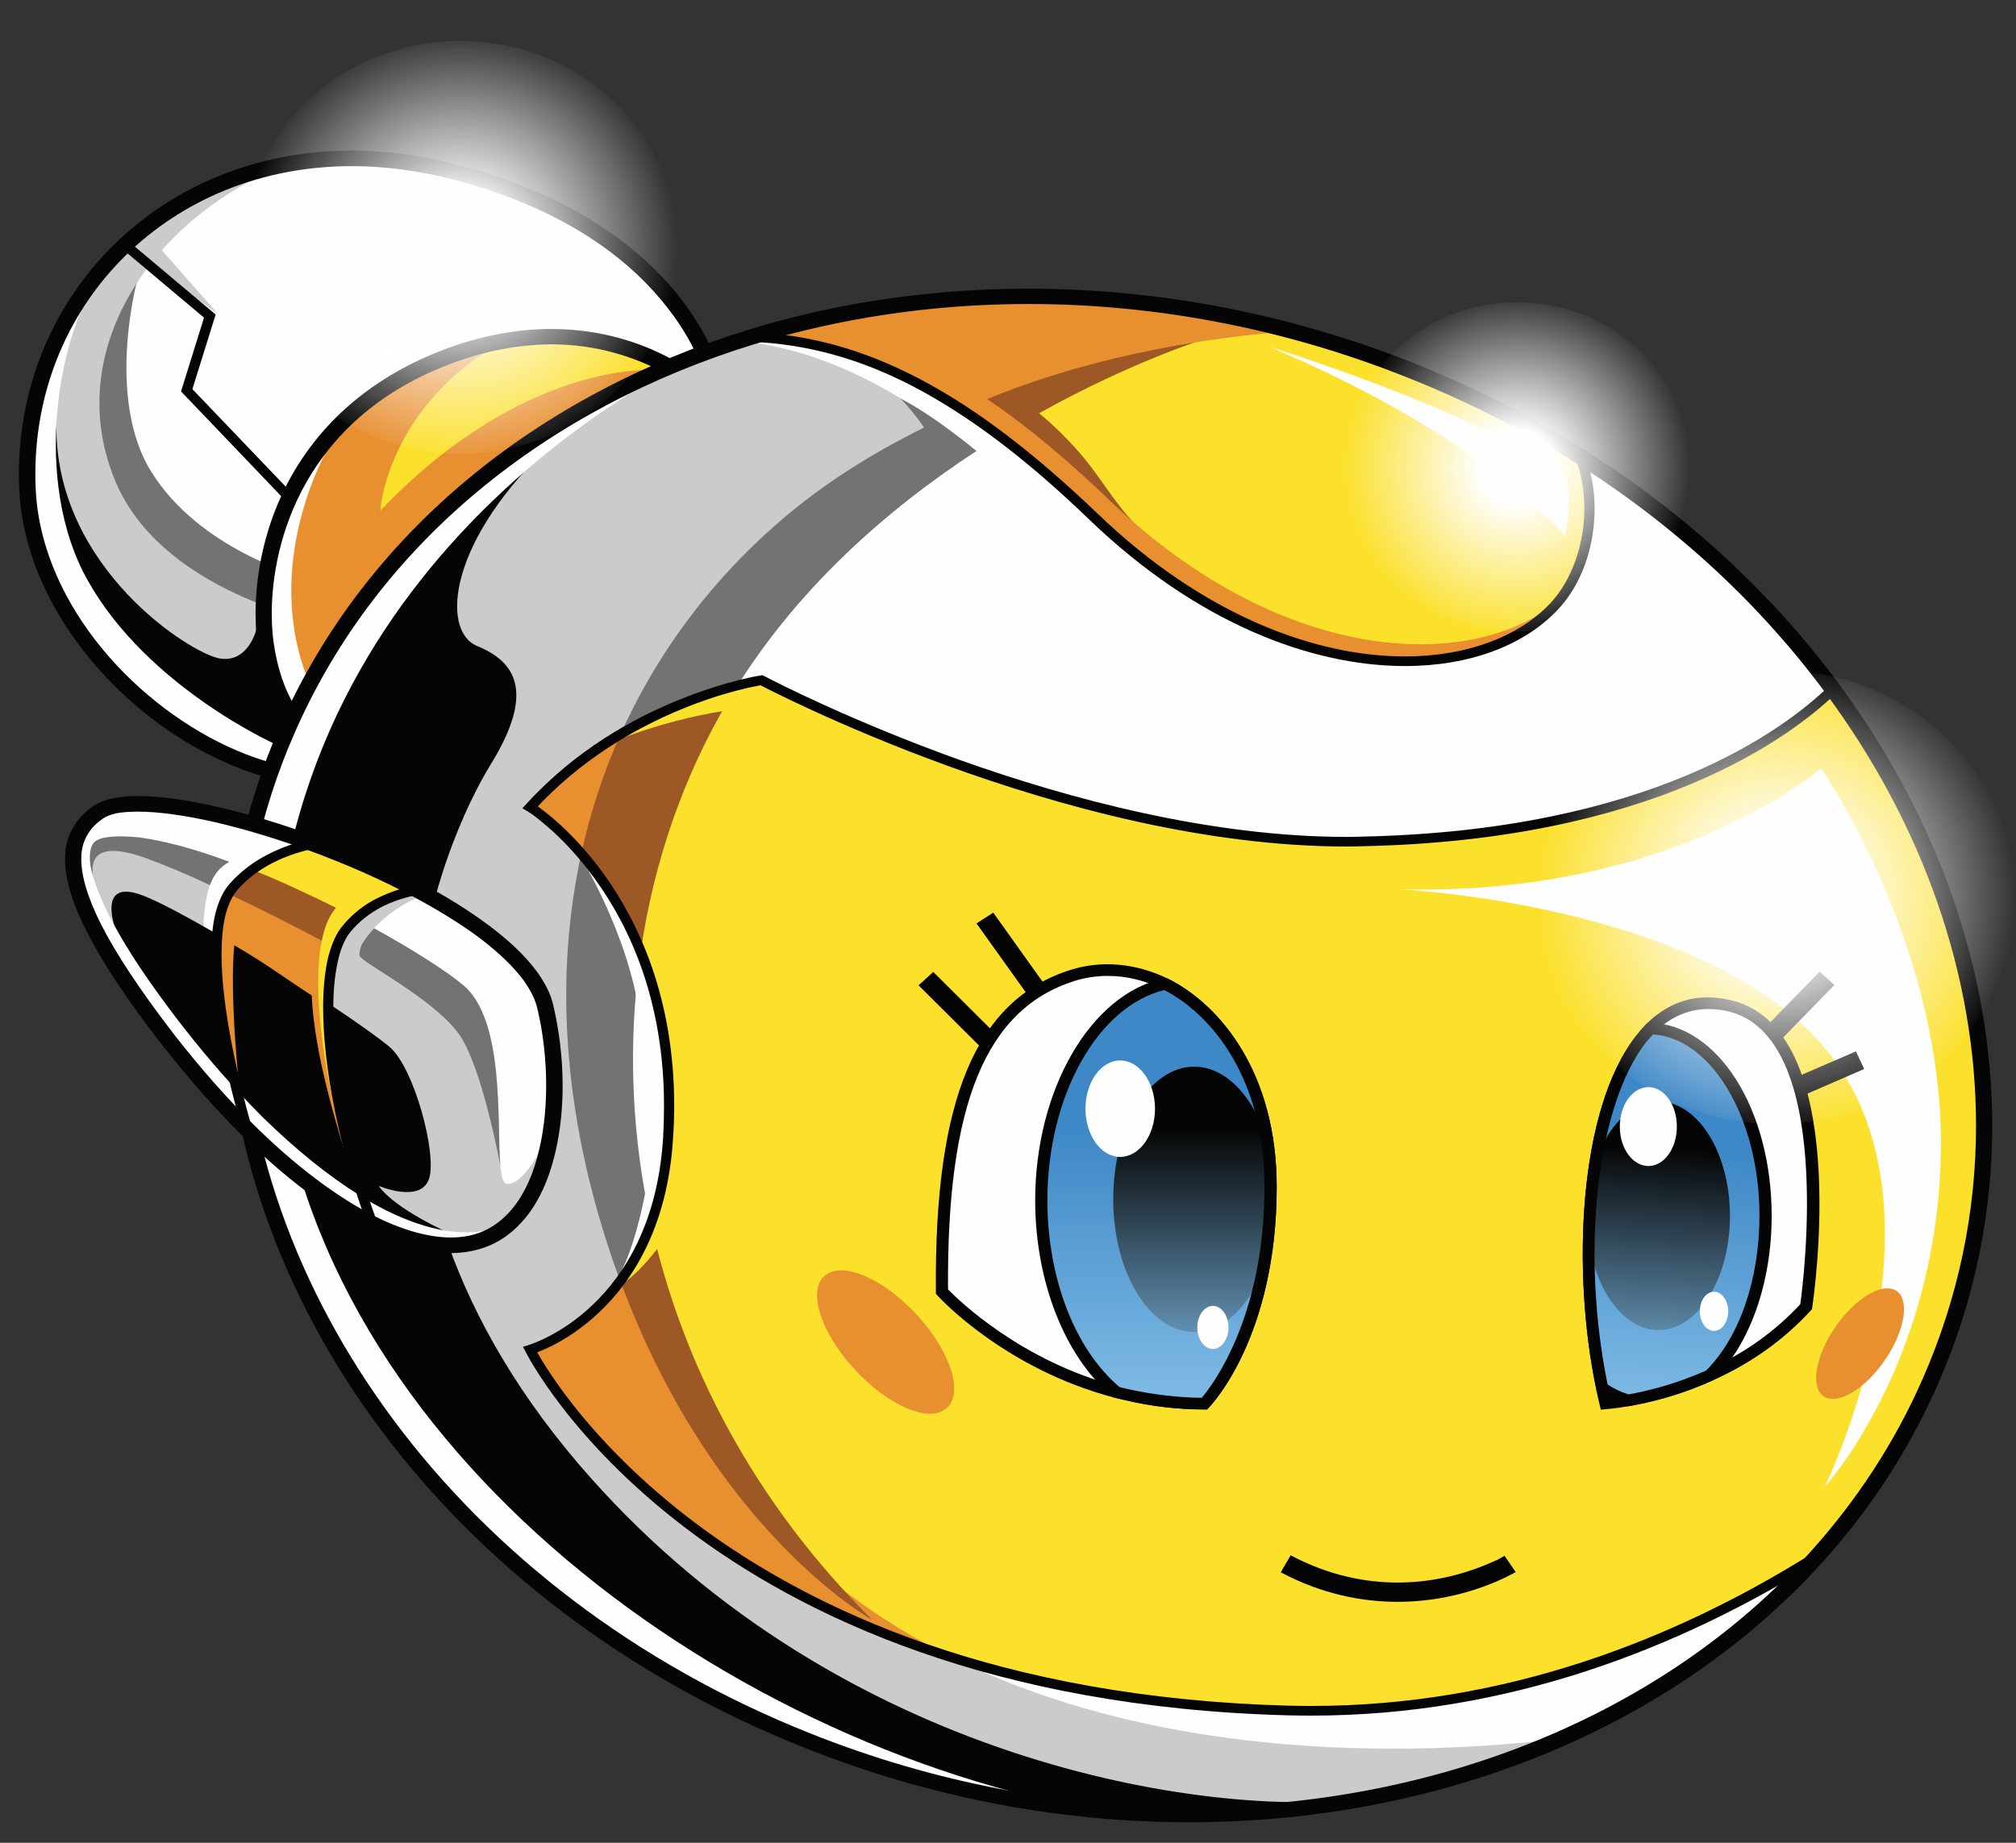 <svg width="35" height="32" viewBox="0 0 35 32" fill="none" xmlns="http://www.w3.org/2000/svg">
<rect x="0" y="0" width="35" height="32" fill="#333333" stroke="none"/>
<path d="M0.476 8.472C0.619 11.911 5.255 14.774 7.246 12.951C7.492 12.719 7.763 12.448 8.039 12.148C9.975 10.049 12.385 6.556 12.385 6.556C12.385 6.556 11.828 4.008 7.881 2.984C6.847 2.713 5.866 2.688 4.974 2.855C2.245 3.363 0.363 5.688 0.476 8.472Z" fill="#FEFEFE"/>
<path d="M2.383 4.865C2.383 4.865 1.826 6.915 2.629 8.196C3.471 9.551 5.235 10.014 5.235 10.014L5.216 11.335L2.757 10.871L1.653 8.999L1.146 6.915L1.2 6.432" fill="#737374"/>
<path d="M0.476 8.472C0.579 10.945 3.009 13.123 5.107 13.468C5.137 13.474 5.168 13.479 5.201 13.483C5.98 13.591 6.709 13.438 7.246 12.946C7.492 12.719 7.763 12.448 8.039 12.147L5.354 10.748C5.354 10.748 2.787 10.216 2.008 8.368C1.052 6.097 2.659 3.801 4.861 2.904C4.901 2.888 4.938 2.871 4.974 2.855C3.718 3.087 2.639 3.707 1.856 4.579C1.21 5.294 0.762 6.181 0.575 7.161C0.491 7.585 0.456 8.019 0.476 8.472Z" fill="#CBCBCB"/>
<path d="M0.476 8.472C0.58 10.946 3.009 13.123 5.108 13.468C5.137 13.475 5.168 13.48 5.201 13.483L6.152 13.118L6.502 11.512L4.462 10.892C4.462 10.892 4.329 11.522 3.812 11.434C3.294 11.34 0.998 9.872 0.979 7.452C0.969 6.59 0.791 6.684 0.575 7.162C0.491 7.585 0.456 8.019 0.476 8.472Z" fill="#050505"/>
<path d="M0.476 8.472C0.579 10.945 3.008 13.123 5.107 13.468L4.787 12.926C4.787 12.926 2.565 11.936 1.525 10.083C0.55 8.359 1.003 5.757 1.772 4.742C1.828 4.667 1.856 4.612 1.856 4.58C0.934 5.599 0.417 6.969 0.476 8.472Z" fill="#FEFEFE"/>
<path d="M3.781 5.447L2.717 4.24L2.51 4.56" fill="#CBCBCB"/>
<path d="M12.384 6.555L12.246 6.58C12.246 6.575 12.108 5.959 11.488 5.22C10.872 4.476 9.778 3.614 7.847 3.111C7.245 2.959 6.664 2.885 6.112 2.885C4.526 2.885 3.156 3.476 2.175 4.442C1.195 5.407 0.614 6.743 0.614 8.231C0.614 8.309 0.615 8.388 0.619 8.467C0.643 9.117 0.84 9.753 1.151 10.339C1.619 11.216 2.353 11.98 3.171 12.522C3.984 13.064 4.88 13.384 5.664 13.384C5.95 13.384 6.221 13.34 6.472 13.251C6.718 13.168 6.945 13.034 7.147 12.852C7.635 12.404 8.201 11.778 8.778 11.098C9.635 10.073 10.512 8.915 11.167 8.019C11.498 7.57 11.773 7.186 11.966 6.915C12.059 6.777 12.138 6.669 12.187 6.595C12.214 6.559 12.233 6.531 12.246 6.511C12.26 6.491 12.266 6.482 12.266 6.482L12.384 6.555L12.503 6.629C12.503 6.629 11.714 7.772 10.675 9.147C10.157 9.832 9.576 10.576 8.999 11.266C8.418 11.951 7.847 12.581 7.344 13.044C7.112 13.256 6.851 13.409 6.57 13.508C6.285 13.606 5.979 13.65 5.664 13.65C5.092 13.65 4.481 13.498 3.885 13.227C2.988 12.828 2.126 12.158 1.476 11.335C0.821 10.507 0.377 9.522 0.333 8.477C0.329 8.395 0.328 8.313 0.328 8.231C0.328 6.674 0.944 5.269 1.973 4.254C3.003 3.24 4.452 2.614 6.112 2.614C6.694 2.614 7.295 2.693 7.92 2.855C9.921 3.373 11.074 4.284 11.724 5.067C12.374 5.856 12.522 6.511 12.522 6.526L12.537 6.58L12.503 6.629L12.384 6.555Z" fill="#050505"/>
<path d="M4.595 11.019C4.758 12.66 5.714 13.015 5.714 13.015L11.01 7.999L12.262 6.816C12.262 6.816 10.936 5.516 8.714 5.929C8.399 5.984 8.069 6.077 7.714 6.21C4.896 7.304 4.477 9.837 4.595 11.019Z" fill="#FBE02C"/>
<path d="M4.596 11.019C4.709 12.153 5.197 12.67 5.493 12.887C5.621 12.98 5.714 13.015 5.714 13.015L11.011 7.999L11.312 6.427C11.312 6.427 9.075 6.275 6.601 8.871C6.601 8.871 6.7 7.157 8.597 6.004C8.639 5.977 8.679 5.951 8.715 5.925C8.4 5.984 8.065 6.078 7.715 6.211C6.7 6.605 5.995 7.186 5.517 7.827C4.665 8.955 4.517 10.266 4.596 11.019Z" fill="#E88F30"/>
<path d="M4.595 11.02C4.708 12.153 5.196 12.67 5.491 12.887C5.531 12.68 5.56 12.33 5.358 11.832C4.526 9.783 5.684 7.807 5.684 7.807L5.516 7.827C4.664 8.955 4.516 10.266 4.595 11.02Z" fill="#FEFEFE"/>
<path d="M12.261 6.817L12.162 6.91C12.152 6.9 11.906 6.669 11.463 6.437C11.019 6.211 10.379 5.979 9.571 5.979C9.044 5.984 8.438 6.077 7.767 6.339C6.526 6.821 5.767 7.585 5.314 8.383C4.86 9.186 4.718 10.029 4.718 10.65C4.718 10.778 4.723 10.896 4.732 11.005C4.816 11.803 5.082 12.271 5.324 12.547C5.442 12.68 5.555 12.768 5.639 12.823C5.683 12.847 5.713 12.867 5.737 12.877C5.747 12.883 5.754 12.887 5.757 12.887L5.762 12.892H5.767L5.737 12.961L5.762 12.892H5.767L5.737 12.961L5.762 12.892L5.713 13.015L5.614 12.921L12.162 6.723L12.261 6.817L12.36 6.91L5.747 13.172L5.659 13.138C5.644 13.133 5.383 13.034 5.107 12.719C4.831 12.404 4.535 11.877 4.452 11.029C4.442 10.914 4.437 10.788 4.437 10.65C4.437 9.99 4.585 9.108 5.062 8.26C5.545 7.408 6.358 6.595 7.664 6.087C8.364 5.816 9.004 5.713 9.571 5.713C10.453 5.713 11.147 5.964 11.62 6.215C12.098 6.467 12.354 6.718 12.364 6.723L12.458 6.817L12.36 6.91L12.261 6.817Z" fill="#050505"/>
<path d="M14.016 30.225C18.515 32.014 23.294 31.871 27.103 30.191C28.822 29.437 30.34 28.368 31.547 27.027C32.35 26.136 33.015 25.121 33.508 23.997C35.262 20.016 34.469 15.562 31.823 11.97C30.685 10.423 29.197 9.039 27.428 7.92C26.521 7.349 25.536 6.846 24.486 6.432C23.806 6.156 23.117 5.93 22.422 5.747C19.195 4.89 15.918 4.974 13.046 5.851C9.439 6.96 6.458 9.32 4.99 12.66C2.098 19.233 6.138 27.096 14.016 30.225Z" fill="#FEFEFE"/>
<path d="M14.015 30.225C15.523 30.826 17.065 31.21 18.593 31.388C19.013 31.437 19.43 31.472 19.844 31.491C21.145 31.55 22.421 31.467 23.643 31.245C24.855 31.023 26.018 30.669 27.102 30.191C24.076 30.56 15.385 30.979 11.793 24.234C8.423 17.902 9.546 10.517 16.252 7.319C15.149 6.546 13.996 6.018 12.813 5.925C12.586 6 12.361 6.079 12.138 6.161C11.783 6.296 11.437 6.442 11.098 6.6C10.675 6.802 10.266 7.019 9.867 7.25C7.718 8.536 5.999 10.364 4.989 12.66C2.097 19.233 6.137 27.096 14.015 30.225Z" fill="#CBCBCB"/>
<path d="M14.015 30.225C15.523 30.826 17.065 31.21 18.592 31.388C19.013 31.437 19.43 31.471 19.844 31.491C21.145 31.55 22.421 31.466 23.643 31.245C20.632 31.57 14.335 30.447 10.044 25.421C5.294 19.849 7.738 14.542 8.521 13.271C9.305 12 8.935 11.487 8.29 11.221C7.639 10.96 7.777 9.359 9.63 7.659C9.812 7.491 9.876 7.353 9.867 7.25C7.718 8.536 5.999 10.364 4.989 12.66C2.097 19.233 6.137 27.096 14.015 30.225Z" fill="#050505"/>
<path d="M14.015 30.225C15.523 30.826 17.065 31.21 18.593 31.388C18.392 31.325 18.166 31.263 17.913 31.201C11.054 29.501 4.354 23.726 4.763 16.71C5.201 9.236 12.148 6.161 12.148 6.161H12.138C8.941 7.368 6.334 9.605 4.989 12.66C2.097 19.233 6.137 27.096 14.015 30.225Z" fill="#FEFEFE"/>
<path d="M13.543 9.049C14.311 8.384 15.178 7.852 16.041 7.423C15.834 7.117 15.632 6.92 15.632 6.92C16.218 7.216 16.952 7.832 16.952 7.832C15.42 8.832 13.774 10.251 12.641 12.173C9.926 16.779 10.424 23.446 15.144 28.131C15.144 28.131 11.941 26.363 10.419 21.194C8.901 16.031 10.453 11.714 13.543 9.049Z" fill="#737374"/>
<path d="M11.231 20.553C11.231 20.553 11.059 21.632 10.719 22.204L11.118 21.662L11.305 21.179L11.374 20.982" fill="#FEFEFE"/>
<path d="M10.099 14.912C10.099 14.912 10.912 16.237 11.104 17.636L11.404 17.405C11.404 17.405 11.237 16.661 11.035 16.237C10.838 15.813 10.611 15.498 10.611 15.498" fill="#FEFEFE"/>
<path d="M9.203 23.435C9.203 23.435 12.154 29.422 22.358 29.703C25.915 29.801 29.014 28.614 31.547 27.027C32.35 26.136 33.015 25.12 33.508 23.997C35.262 20.016 34.469 15.562 31.823 11.97C31.015 12.749 28.65 14.508 23.649 14.611C18.672 14.714 13.223 11.812 13.223 11.812C13.223 11.812 10.898 12.162 9.203 14.015C9.203 14.015 11.858 15.661 11.597 19.76C11.41 22.8 9.203 23.435 9.203 23.435Z" fill="#FBE02C"/>
<path fill-rule="evenodd" clip-rule="evenodd" d="M10.877 12.69C10.562 13.404 10.33 14.153 10.177 14.927C9.66 14.301 9.202 14.015 9.202 14.015C9.729 13.439 10.32 13.01 10.877 12.69ZM9.202 23.436C9.202 23.436 10.148 23.165 10.852 22.125C11.113 22.835 11.424 23.539 11.793 24.234C12.961 26.427 14.666 27.86 16.538 28.787C10.98 27.038 9.202 23.436 9.202 23.436Z" fill="#E88F30"/>
<path d="M11.301 21.238C11.843 23.692 13.095 26.096 15.145 28.131C15.145 28.131 12.38 26.603 10.769 22.243C10.971 21.967 11.159 21.637 11.301 21.238Z" fill="#9E5825"/>
<path d="M11.572 21.46C11.572 21.46 11.217 22.017 10.789 22.307L11.089 21.672L11.331 21.14" fill="#FBE02C"/>
<path d="M12.808 11.901C12.748 11.99 12.693 12.08 12.64 12.172C11.862 13.488 11.349 14.971 11.123 16.528C10.827 15.789 10.438 15.227 10.093 14.823C10.251 14.094 10.482 13.404 10.773 12.749C11.586 12.266 12.354 12.02 12.808 11.901Z" fill="#9E5825"/>
<path d="M10.724 12.847C10.724 12.847 11.803 12.404 12.971 12.295L12.956 11.867C12.956 11.867 12.172 12.113 11.813 12.251C11.458 12.389 11.069 12.547 11.069 12.547" fill="#FBE02C"/>
<path d="M9.202 23.436L9.286 23.401V23.406C9.325 23.485 10.099 24.973 12.104 26.471C14.11 27.969 17.357 29.481 22.362 29.619C22.497 29.622 22.632 29.624 22.766 29.624C26.132 29.624 29.073 28.476 31.497 26.954L31.546 27.028L31.477 26.973C32.276 26.087 32.936 25.081 33.429 23.963C34.059 22.534 34.355 21.041 34.355 19.548C34.355 16.922 33.429 14.296 31.748 12.02L31.822 11.97L31.886 12.03C31.064 12.823 28.674 14.592 23.648 14.695C23.56 14.698 23.471 14.7 23.382 14.7C20.914 14.7 18.366 13.995 16.43 13.291C14.499 12.586 13.178 11.887 13.178 11.887L13.223 11.813L13.232 11.892L13.228 11.897C13.164 11.906 12.577 12.005 11.809 12.325C11.035 12.646 10.079 13.188 9.271 14.074L9.202 14.015L9.251 13.946C9.261 13.951 9.872 14.331 10.483 15.178C11.094 16.026 11.705 17.341 11.705 19.203C11.705 19.384 11.699 19.571 11.685 19.765C11.592 21.302 10.981 22.248 10.39 22.8C9.803 23.352 9.237 23.515 9.232 23.515L9.202 23.436L9.178 23.357C9.202 23.347 9.744 23.184 10.296 22.652C10.848 22.125 11.419 21.233 11.513 19.755C11.523 19.565 11.528 19.381 11.528 19.203C11.528 17.375 10.932 16.099 10.335 15.272C10.04 14.863 9.744 14.562 9.522 14.37C9.409 14.271 9.32 14.202 9.256 14.153C9.224 14.13 9.199 14.114 9.182 14.104C9.173 14.097 9.166 14.092 9.163 14.089H9.158L9.069 14.035L9.138 13.961C9.995 13.02 11.01 12.463 11.813 12.143C12.617 11.818 13.203 11.729 13.208 11.729L13.238 11.724L13.262 11.739C13.262 11.739 13.267 11.741 13.277 11.744C13.434 11.828 14.78 12.522 16.677 13.202C18.573 13.877 21.027 14.533 23.382 14.533C23.471 14.533 23.558 14.531 23.643 14.528C28.63 14.424 30.965 12.68 31.758 11.911L31.832 11.837L31.891 11.921C33.591 14.227 34.532 16.883 34.532 19.548C34.532 21.061 34.232 22.578 33.591 24.027C33.093 25.16 32.423 26.18 31.61 27.082L31.606 27.092L31.596 27.097C29.152 28.629 26.171 29.792 22.766 29.792C22.628 29.792 22.492 29.79 22.357 29.787C17.233 29.649 13.922 28.072 11.897 26.53C9.872 24.988 9.128 23.48 9.123 23.47L9.079 23.387L9.178 23.357L9.202 23.436Z" fill="#050505"/>
<path d="M13.044 5.851C14.966 5.93 16.765 6.841 18.987 8.974C22.135 12.005 25.599 11.97 26.963 10.551C27.604 9.881 27.757 8.713 27.427 7.92C26.52 7.349 25.535 6.846 24.485 6.432C20.613 4.89 16.533 4.782 13.044 5.851Z" fill="#FBE02C"/>
<path d="M16.7 7.112C18.887 6.141 20.868 5.841 20.868 5.841L20.991 5.861C20.991 5.861 19.691 6.255 18.04 7.176C18.168 7.28 18.464 7.536 18.779 7.905C19.198 8.403 19.39 8.836 19.922 9.309C20.459 9.782 19.351 9.034 19.351 9.034L18.483 8.112L17.646 7.413L17.68 7.378C17.575 7.44 17.468 7.506 17.36 7.575C17.137 7.408 16.916 7.253 16.7 7.112Z" fill="#9E5825"/>
<path d="M13.918 5.614C15.617 5.841 17.268 6.772 19.254 8.679C22.318 11.625 25.674 11.675 27.112 10.374C27.068 10.433 27.019 10.497 26.965 10.551C25.6 11.97 22.136 12.005 18.988 8.975C16.765 6.841 14.967 5.93 13.046 5.851C13.331 5.765 13.622 5.687 13.918 5.614Z" fill="#E88F30"/>
<path d="M13.444 5.737C13.513 5.718 13.583 5.698 13.656 5.678C13.692 5.668 13.728 5.658 13.764 5.649C13.833 5.632 13.904 5.616 13.976 5.599C14.009 5.589 14.043 5.581 14.079 5.575C14.158 5.555 14.237 5.537 14.316 5.52C14.342 5.514 14.368 5.509 14.395 5.506C14.5 5.483 14.607 5.461 14.715 5.442C14.728 5.438 14.743 5.435 14.759 5.432C14.851 5.415 14.942 5.399 15.03 5.382C15.063 5.376 15.098 5.371 15.134 5.368C15.206 5.355 15.28 5.341 15.355 5.328C15.392 5.325 15.428 5.32 15.464 5.314C15.539 5.304 15.615 5.294 15.691 5.284C15.723 5.281 15.758 5.276 15.794 5.269C15.883 5.259 15.973 5.249 16.065 5.24C16.081 5.236 16.099 5.235 16.119 5.235C16.228 5.222 16.338 5.212 16.449 5.205C16.476 5.202 16.502 5.199 16.528 5.195C16.61 5.189 16.692 5.184 16.774 5.18C16.814 5.177 16.852 5.176 16.888 5.176C16.963 5.169 17.037 5.164 17.11 5.161C17.149 5.161 17.188 5.159 17.228 5.156C17.307 5.156 17.384 5.154 17.459 5.151C17.495 5.151 17.53 5.149 17.563 5.146C17.671 5.146 17.78 5.146 17.888 5.146H17.898C18.006 5.146 18.116 5.148 18.228 5.151C18.267 5.151 18.305 5.151 18.341 5.151C18.417 5.154 18.491 5.157 18.563 5.161C18.609 5.164 18.653 5.166 18.696 5.166C18.765 5.169 18.836 5.174 18.908 5.18C18.951 5.18 18.993 5.182 19.036 5.185C19.112 5.192 19.187 5.199 19.263 5.205C19.299 5.208 19.337 5.21 19.376 5.21C19.484 5.22 19.593 5.231 19.701 5.245C19.734 5.248 19.767 5.251 19.8 5.254C19.878 5.264 19.959 5.274 20.041 5.284C20.087 5.291 20.133 5.297 20.179 5.304C20.245 5.31 20.311 5.318 20.376 5.328C20.425 5.335 20.476 5.343 20.529 5.353C20.591 5.363 20.655 5.373 20.721 5.382C20.77 5.389 20.82 5.397 20.869 5.407C20.938 5.42 21.005 5.433 21.071 5.447C21.117 5.453 21.163 5.461 21.209 5.471C21.314 5.491 21.419 5.512 21.524 5.535C21.577 5.545 21.629 5.557 21.682 5.57C21.741 5.583 21.8 5.596 21.859 5.609C21.915 5.622 21.973 5.635 22.032 5.649C22.084 5.662 22.137 5.675 22.189 5.688C22.252 5.704 22.312 5.721 22.372 5.737C22.388 5.741 22.404 5.744 22.421 5.747C20.209 5.924 18.307 6.397 16.701 7.112C15.439 6.289 14.267 5.9 13.045 5.851C13.143 5.821 13.243 5.791 13.345 5.762C13.378 5.755 13.411 5.747 13.444 5.737Z" fill="#E88F30"/>
<path d="M13.045 5.767C14.021 5.807 14.967 6.058 15.947 6.57C16.923 7.078 17.933 7.846 19.051 8.915C20.894 10.689 22.84 11.399 24.392 11.399C25.471 11.399 26.358 11.054 26.9 10.492C27.299 10.073 27.506 9.438 27.506 8.832C27.506 8.516 27.452 8.211 27.344 7.95L27.506 7.891C27.625 8.171 27.684 8.497 27.684 8.832C27.684 9.472 27.472 10.147 27.028 10.605C26.447 11.211 25.511 11.566 24.392 11.566C22.781 11.566 20.796 10.832 18.923 9.034C17.82 7.969 16.819 7.216 15.859 6.713C14.903 6.215 13.986 5.974 13.04 5.935L13.045 5.767Z" fill="#050505"/>
<path d="M14.016 30.225L14.071 30.102C16.243 30.969 18.485 31.378 20.643 31.378C24.92 31.378 28.886 29.777 31.439 26.939C32.232 26.057 32.892 25.056 33.38 23.943C34.005 22.519 34.306 21.036 34.306 19.548C34.306 16.932 33.38 14.316 31.705 12.049C30.576 10.517 29.108 9.142 27.349 8.033C26.447 7.467 25.477 6.969 24.432 6.555C22.259 5.688 20.018 5.279 17.855 5.279C16.199 5.279 14.588 5.521 13.09 5.979C9.513 7.078 6.572 9.413 5.123 12.709C4.492 14.138 4.197 15.621 4.197 17.109C4.197 22.391 7.971 27.678 14.071 30.102L14.016 30.225L13.962 30.348C7.764 27.885 3.916 22.514 3.916 17.109C3.916 15.587 4.221 14.064 4.862 12.606C6.35 9.231 9.36 6.841 13.001 5.723C14.529 5.255 16.169 5.013 17.855 5.013C20.057 5.013 22.333 5.427 24.541 6.304C25.6 6.728 26.59 7.23 27.502 7.807C29.29 8.935 30.788 10.334 31.936 11.891C33.641 14.202 34.587 16.873 34.587 19.548C34.587 21.07 34.281 22.588 33.641 24.046C33.138 25.185 32.468 26.209 31.655 27.111C29.039 30.018 24.994 31.644 20.643 31.644C18.446 31.644 16.169 31.23 13.962 30.348L14.016 30.225Z" fill="#050505"/>
<path d="M31.679 25.82C31.679 25.82 33.6 23.721 33.694 20.1C33.793 16.474 31.615 13.34 31.615 13.34C31.615 13.34 29.053 15.591 24.244 15.439C24.244 15.439 30.142 15.705 31.994 18.622C33.802 21.484 31.679 25.82 31.679 25.82Z" fill="#FEFEFE"/>
<path d="M2.919 18.055C3.377 18.642 3.836 19.164 4.289 19.608C5.048 20.366 5.792 20.913 6.462 21.248C7.201 21.618 7.856 21.721 8.364 21.534C9.009 21.302 9.379 20.632 9.536 19.824C9.679 19.08 9.645 18.218 9.467 17.484C9.305 16.789 8.393 16.065 7.245 15.454C6.679 15.153 6.053 14.877 5.432 14.651C3.801 14.05 2.195 13.764 1.707 14.104C1.53 14.227 1.382 14.39 1.313 14.611C1.141 15.178 1.441 16.154 2.919 18.055Z" fill="#FEFEFE"/>
<path d="M2.92 18.055C3.378 18.642 3.837 19.164 4.29 19.607C5.049 20.361 5.793 20.913 6.463 21.248C7.202 21.618 7.857 21.716 8.364 21.534C9.01 21.302 9.379 20.632 9.537 19.824L9.478 19.79C9.478 19.79 9.113 20.583 8.803 20.558C8.734 20.553 8.704 20.43 8.685 20.228C8.626 19.489 8.764 17.715 8.044 17.109C7.768 16.878 7.197 16.508 6.492 16.119C6.38 16.057 6.267 15.994 6.152 15.932C6.073 15.889 5.991 15.846 5.906 15.804C5.876 15.84 5.845 15.876 5.812 15.912C5.728 16.025 5.664 16.173 5.615 16.351C5.354 17.316 5.615 19.198 6.275 21.012C5.605 20.677 4.866 20.125 4.103 19.371C3.802 18.292 3.388 16.553 3.58 15.617C3.595 15.523 3.62 15.444 3.644 15.37C3.708 15.193 3.812 15.06 3.979 14.966C3.295 14.71 2.684 14.577 2.166 14.572C1.91 14.567 1.536 14.675 1.59 15.203C1.59 15.217 1.378 14.882 1.363 14.887C1.343 14.897 1.334 14.606 1.314 14.611C1.141 15.178 1.442 16.154 2.92 18.055Z" fill="#CBCBCB"/>
<path d="M7.797 21.411C7.797 21.411 6.861 21.002 6.575 20.593C6.575 20.593 7.314 20.908 7.452 20.46C7.585 20.016 7.186 18.533 6.762 18.179C6.072 17.602 3.126 15.745 2.387 15.518C1.648 15.296 1.993 16.213 2.19 16.597C2.387 16.981 3.505 18.671 3.505 18.671L4.9 19.923L5.984 20.696L6.664 21.189" fill="#050505"/>
<path d="M1.664 15.448C1.664 15.448 1.432 14.768 1.659 14.606C1.802 14.502 2.171 14.517 2.423 14.542C2.886 14.606 3.418 14.754 3.979 14.966C3.812 15.059 3.708 15.192 3.644 15.37C3.236 15.177 2.836 15.01 2.506 14.892C1.309 14.473 1.615 15.301 1.718 15.596C1.757 15.71 1.708 15.601 1.634 15.424L1.664 15.448Z" fill="#737374"/>
<path d="M6.241 16.592C6.256 16.705 7.507 17.326 7.96 17.947C8.369 18.503 8.685 20.238 8.685 20.238V20.228C8.625 19.489 8.763 17.715 8.044 17.109C7.768 16.877 7.197 16.508 6.492 16.119C6.32 16.232 6.231 16.483 6.241 16.592Z" fill="#737374"/>
<path d="M1.313 14.611C1.382 14.389 1.53 14.227 1.708 14.104C1.717 14.097 1.729 14.091 1.742 14.084C1.668 14.168 1.609 14.271 1.575 14.389C1.402 14.951 1.703 15.932 3.181 17.834C3.639 18.42 4.097 18.937 4.546 19.386C5.309 20.139 6.048 20.691 6.718 21.026C7.462 21.391 8.118 21.494 8.625 21.312C8.738 21.273 8.837 21.218 8.936 21.154C8.773 21.322 8.586 21.455 8.364 21.534C7.857 21.721 7.201 21.617 6.462 21.248C5.792 20.913 5.048 20.366 4.289 19.607C3.836 19.164 3.378 18.642 2.92 18.055C1.441 16.153 1.141 15.178 1.313 14.611Z" fill="#FEFEFE"/>
<path d="M7.241 15.592C7.241 15.592 6.561 15.848 6.211 16.523C5.862 17.198 6.069 16.025 6.069 16.025L6.601 15.651L7.005 15.498" fill="#CBCBCB"/>
<path d="M4.289 19.607C5.048 20.366 5.792 20.913 6.462 21.248C5.678 19.099 5.452 16.858 5.999 16.153C6.339 15.715 6.851 15.527 7.245 15.454C6.678 15.153 6.053 14.877 5.432 14.65C4.939 14.759 4.422 14.976 4.052 15.399C3.451 16.089 3.89 18.183 4.289 19.607Z" fill="#FBE02C"/>
<path d="M4.053 15.4C4.151 15.286 4.26 15.193 4.378 15.104C4.87 15.301 5.363 15.533 5.831 15.764C5.818 15.777 5.807 15.792 5.797 15.809C5.25 16.513 5.57 18.942 6.354 21.09C5.728 20.775 4.944 20.09 4.235 19.405C3.851 17.991 3.476 16.06 4.053 15.4Z" fill="#E88F30"/>
<path d="M6.294 20.923L5.984 20.696L4.9 19.923L4.205 19.297C4.126 18.74 3.988 17.267 4.067 16.415C4.634 16.745 4.86 16.927 5.412 17.287C5.456 18.302 5.855 19.666 6.294 20.923Z" fill="#050505"/>
<path d="M4.053 15.4C4.152 15.286 4.26 15.193 4.379 15.104C4.871 15.301 5.364 15.533 5.832 15.764C5.819 15.777 5.807 15.792 5.798 15.809C5.699 15.932 5.63 16.114 5.586 16.336C5.236 16.148 4.615 15.828 3.97 15.523C3.996 15.477 4.024 15.436 4.053 15.4Z" fill="#9E5825"/>
<path d="M4.235 19.405C4.192 19.254 4.151 19.096 4.112 18.932C4.256 19.09 4.401 19.241 4.545 19.385C5.132 19.962 5.703 20.42 6.24 20.755C6.276 20.867 6.314 20.979 6.354 21.09C5.728 20.775 4.944 20.09 4.235 19.405Z" fill="#FEFEFE"/>
<path d="M4.29 19.607L4.354 19.553C5.107 20.302 5.842 20.849 6.502 21.174L6.462 21.248L6.379 21.278C5.886 19.923 5.61 18.533 5.61 17.498C5.61 17.193 5.635 16.917 5.684 16.681C5.738 16.444 5.817 16.247 5.925 16.104C6.108 15.873 6.329 15.705 6.561 15.592C6.793 15.478 7.024 15.409 7.226 15.37L7.246 15.454L7.201 15.528C6.64 15.227 6.019 14.956 5.398 14.729L5.433 14.651L5.452 14.735C4.969 14.838 4.477 15.05 4.122 15.454C4.028 15.562 3.959 15.715 3.91 15.907C3.866 16.099 3.846 16.326 3.846 16.572C3.846 17.479 4.117 18.671 4.373 19.588L4.29 19.607L4.206 19.632C3.945 18.706 3.669 17.508 3.669 16.572C3.669 16.316 3.688 16.079 3.738 15.868C3.792 15.661 3.866 15.483 3.989 15.345C4.373 14.907 4.91 14.68 5.413 14.567L5.438 14.562L5.462 14.572C6.088 14.803 6.719 15.079 7.285 15.38L7.497 15.493L7.261 15.538C7.073 15.572 6.852 15.636 6.645 15.74C6.433 15.848 6.231 15.996 6.068 16.203C5.98 16.321 5.906 16.493 5.861 16.715C5.812 16.937 5.787 17.203 5.787 17.498C5.787 18.504 6.058 19.883 6.546 21.218L6.62 21.421L6.423 21.322C5.738 20.982 4.989 20.425 4.226 19.666L4.211 19.652L4.206 19.632L4.29 19.607Z" fill="#050505"/>
<path d="M2.919 18.055L3.032 17.976C3.486 18.558 3.944 19.075 4.392 19.518C5.141 20.262 5.875 20.804 6.526 21.13C7.013 21.371 7.457 21.489 7.826 21.489C8.004 21.489 8.166 21.463 8.314 21.41C8.516 21.337 8.684 21.218 8.831 21.061C9.053 20.824 9.221 20.489 9.324 20.105C9.433 19.721 9.482 19.287 9.482 18.848C9.482 18.39 9.428 17.927 9.329 17.513C9.295 17.36 9.216 17.203 9.098 17.035C8.92 16.789 8.649 16.533 8.324 16.286C7.994 16.04 7.6 15.799 7.176 15.572C6.614 15.271 5.993 15 5.378 14.774C4.811 14.567 4.239 14.394 3.727 14.276C3.21 14.158 2.747 14.094 2.392 14.094C2.249 14.094 2.121 14.104 2.017 14.123C1.914 14.148 1.84 14.178 1.791 14.212C1.677 14.291 1.584 14.38 1.52 14.493C1.451 14.606 1.411 14.739 1.411 14.921C1.411 15.188 1.505 15.557 1.756 16.055C2.012 16.557 2.421 17.183 3.032 17.976L2.919 18.055L2.806 18.134C2.185 17.336 1.766 16.695 1.505 16.173C1.239 15.651 1.13 15.252 1.13 14.921C1.126 14.7 1.18 14.518 1.273 14.365C1.362 14.207 1.485 14.089 1.623 13.995C1.717 13.931 1.83 13.892 1.958 13.862C2.086 13.838 2.234 13.823 2.392 13.823C2.781 13.823 3.264 13.892 3.791 14.015C4.323 14.138 4.9 14.31 5.481 14.527C6.107 14.754 6.737 15.03 7.314 15.335C7.895 15.646 8.418 15.986 8.822 16.34C9.024 16.518 9.196 16.7 9.329 16.883C9.462 17.07 9.561 17.257 9.605 17.454C9.708 17.892 9.768 18.37 9.768 18.848C9.768 19.459 9.674 20.065 9.462 20.573C9.354 20.824 9.221 21.051 9.043 21.238C8.871 21.425 8.664 21.573 8.413 21.662C8.23 21.726 8.033 21.76 7.826 21.76C7.393 21.76 6.91 21.622 6.397 21.366C5.708 21.026 4.954 20.464 4.185 19.701C3.732 19.252 3.269 18.725 2.806 18.134L2.919 18.055Z" fill="#050505"/>
<path d="M2.231 4.19L3.744 5.462L3.34 6.757L5.089 8.585L4.961 8.699L3.143 6.797L3.542 5.516L2.118 4.319L2.231 4.19Z" fill="#050505"/>
<path d="M16.351 22.431C16.351 22.431 17.489 23.682 19.381 24.175C19.437 24.188 19.494 24.201 19.554 24.214C19.972 24.313 20.426 24.372 20.909 24.372C20.909 24.372 22.061 23.189 22.061 20.608C22.061 18.844 21.239 17.587 20.229 17.09L20.224 17.085C19.711 16.834 19.145 16.774 18.617 16.942C17.041 17.439 16.326 19.095 16.351 22.431Z" fill="#FEFEFE"/>
<path fill-rule="evenodd" clip-rule="evenodd" d="M20.914 24.475H20.958L20.988 24.441C21.037 24.391 22.165 23.199 22.165 20.607C22.165 18.637 21.189 17.449 20.278 16.996C19.726 16.725 19.125 16.671 18.583 16.843C16.942 17.365 16.218 19.09 16.248 22.43V22.465L16.272 22.494C16.322 22.549 17.455 23.776 19.357 24.273C19.413 24.286 19.47 24.299 19.529 24.312C19.982 24.421 20.45 24.475 20.914 24.475ZM19.233 16.947C19.549 16.947 19.864 17.02 20.174 17.173C21.037 17.602 21.953 18.725 21.953 20.607C21.953 22.893 21.037 24.066 20.864 24.273C20.436 24.268 20.002 24.214 19.578 24.12C19.523 24.107 19.467 24.093 19.411 24.076C17.726 23.637 16.637 22.573 16.459 22.391C16.435 19.174 17.115 17.523 18.652 17.035C18.839 16.976 19.036 16.947 19.233 16.947Z" fill="#050505"/>
<path d="M18.081 20.844C18.081 22.283 18.608 23.529 19.381 24.175C19.437 24.188 19.494 24.201 19.554 24.214C19.972 24.313 20.426 24.372 20.909 24.372C20.909 24.372 22.061 23.189 22.061 20.608C22.061 18.844 21.239 17.587 20.229 17.09C19.012 17.351 18.081 18.933 18.081 20.844Z" fill="#3E88C7"/>
<path d="M19.327 20.824C19.327 22.096 19.958 23.13 20.732 23.13C21.51 23.13 22.141 22.096 22.141 20.824C22.141 19.553 21.51 18.523 20.732 18.523C19.958 18.523 19.327 19.553 19.327 20.824Z" fill="#050505"/>
<path d="M18.081 20.844C18.081 22.283 18.608 23.529 19.381 24.175C19.437 24.188 19.494 24.201 19.554 24.214C19.972 24.313 20.426 24.372 20.909 24.372C20.909 24.372 22.061 23.189 22.061 20.608C22.061 18.844 21.239 17.587 20.229 17.09C19.012 17.351 18.081 18.933 18.081 20.844Z" fill="url(#paint0_linear_452_1603)"/>
<path fill-rule="evenodd" clip-rule="evenodd" d="M20.914 24.476H20.958L20.988 24.441C21.037 24.392 22.165 23.199 22.165 20.608C22.165 18.637 21.189 17.45 20.278 16.996L20.244 16.981L20.204 16.991C18.933 17.262 17.972 18.923 17.972 20.844C17.972 22.258 18.489 23.564 19.312 24.249L19.332 24.269L19.357 24.273C19.413 24.287 19.47 24.3 19.529 24.313C19.982 24.421 20.45 24.476 20.914 24.476ZM20.214 17.193C21.061 17.632 21.953 18.75 21.953 20.608C21.953 22.894 21.037 24.067 20.864 24.273C20.436 24.269 20.002 24.214 19.578 24.121C19.529 24.108 19.481 24.096 19.435 24.086C18.662 23.431 18.184 22.194 18.184 20.844C18.184 19.031 19.056 17.474 20.214 17.193Z" fill="#050505"/>
<path d="M27.816 24.106C27.832 24.195 27.852 24.284 27.875 24.372C27.875 24.372 28.023 24.362 28.269 24.318C28.604 24.259 29.122 24.136 29.683 23.884C29.703 23.875 29.721 23.866 29.738 23.86C30.28 23.608 30.861 23.239 31.359 22.692C31.359 22.692 32.073 17.947 30.028 17.464C29.471 17.336 29.018 17.494 28.654 17.859C28.598 17.914 28.545 17.974 28.496 18.036C27.555 19.228 27.353 21.909 27.816 24.106Z" fill="#FEFEFE"/>
<path fill-rule="evenodd" clip-rule="evenodd" d="M27.792 24.48L27.88 24.47C27.89 24.47 28.038 24.46 28.289 24.416C28.629 24.357 29.157 24.234 29.728 23.973C29.741 23.966 29.756 23.959 29.772 23.953L29.787 23.948C30.438 23.647 30.989 23.248 31.438 22.756L31.457 22.736L31.462 22.706C31.492 22.509 32.167 17.868 30.053 17.37C29.487 17.232 28.989 17.375 28.575 17.789C28.519 17.848 28.465 17.911 28.413 17.976C27.393 19.267 27.289 22.105 27.713 24.125C27.729 24.214 27.749 24.304 27.772 24.396L27.792 24.48ZM31.255 22.647C30.832 23.105 30.309 23.485 29.694 23.766L29.679 23.771C29.666 23.777 29.652 23.784 29.639 23.79C29.083 24.042 28.575 24.16 28.25 24.219C28.122 24.244 28.023 24.253 27.959 24.263C27.946 24.204 27.933 24.145 27.92 24.086C27.432 21.76 27.718 19.188 28.58 18.099C28.626 18.037 28.675 17.98 28.728 17.927C29.087 17.572 29.516 17.449 30.004 17.562C31.852 18.001 31.31 22.253 31.255 22.647Z" fill="#050505"/>
<path d="M27.816 24.106C27.959 24.204 28.112 24.273 28.27 24.318C28.605 24.259 29.122 24.136 29.684 23.884C30.265 23.308 30.649 22.283 30.649 21.115C30.649 19.337 29.758 17.893 28.654 17.858C28.598 17.914 28.546 17.973 28.496 18.036C27.555 19.228 27.353 21.908 27.816 24.106Z" fill="#3E88C7"/>
<path d="M27.556 21.115C27.556 22.209 28.108 23.096 28.793 23.096C29.477 23.096 30.034 22.209 30.034 21.115C30.034 20.016 29.477 19.129 28.793 19.129C28.108 19.129 27.556 20.016 27.556 21.115Z" fill="#050505"/>
<path d="M27.816 24.106C27.959 24.204 28.112 24.273 28.27 24.318C28.605 24.259 29.122 24.136 29.684 23.884C30.265 23.308 30.649 22.283 30.649 21.115C30.649 19.337 29.758 17.893 28.654 17.858C28.598 17.914 28.546 17.973 28.496 18.036C27.555 19.228 27.353 21.908 27.816 24.106Z" fill="url(#paint1_linear_452_1603)"/>
<path fill-rule="evenodd" clip-rule="evenodd" d="M28.265 24.421L28.289 24.416C28.629 24.357 29.157 24.234 29.728 23.973L29.748 23.968L29.758 23.953C30.383 23.337 30.758 22.273 30.758 21.115C30.758 19.267 29.831 17.794 28.654 17.76H28.61L28.575 17.789C28.519 17.849 28.465 17.911 28.413 17.977C27.393 19.267 27.289 22.105 27.713 24.125L27.718 24.16L27.752 24.185C27.91 24.293 28.073 24.372 28.24 24.416L28.265 24.421ZM29.62 23.8C29.087 24.037 28.6 24.155 28.275 24.214C28.153 24.178 28.032 24.121 27.91 24.042C27.437 21.731 27.723 19.184 28.58 18.095C28.619 18.049 28.659 18.005 28.698 17.962C29.723 18.031 30.546 19.43 30.546 21.11C30.546 22.214 30.201 23.219 29.62 23.8Z" fill="#050505"/>
<path d="M26.314 27.299C26.305 27.303 26.093 27.431 25.733 27.56C25.378 27.688 24.866 27.816 24.265 27.816C23.659 27.816 22.959 27.688 22.235 27.303L22.407 27.008C23.077 27.363 23.713 27.481 24.265 27.481C24.812 27.481 25.28 27.363 25.61 27.244C25.777 27.185 25.905 27.126 25.994 27.087C26.037 27.064 26.07 27.046 26.093 27.032C26.103 27.026 26.111 27.021 26.117 27.018H26.122L26.314 27.299Z" fill="#050505"/>
<path d="M14.82 23.761C15.401 24.401 16.12 24.717 16.426 24.46C16.736 24.209 16.515 23.49 15.933 22.849C15.352 22.209 14.633 21.893 14.322 22.15C14.017 22.401 14.238 23.12 14.82 23.761Z" fill="#E88F30"/>
<path d="M31.67 24.253C31.916 24.401 32.394 24.11 32.734 23.603C33.079 23.095 33.157 22.558 32.916 22.411C32.67 22.263 32.197 22.553 31.852 23.061C31.507 23.573 31.428 24.105 31.67 24.253Z" fill="#E88F30"/>
<path d="M17.244 15.848L18.155 17.124L17.865 17.311L16.953 16.035" fill="#050505"/>
<path d="M16.203 16.878L17.292 17.962L17.036 18.194L15.947 17.11" fill="#050505"/>
<path d="M31.847 17.105L30.91 18.065L30.654 17.834L31.59 16.873" fill="#050505"/>
<path d="M32.364 18.563L31.31 19.021L31.162 18.715L32.221 18.257" fill="#050505"/>
<path d="M18.845 19.253C18.845 19.716 19.116 20.09 19.446 20.09C19.781 20.09 20.052 19.716 20.052 19.253C20.052 18.79 19.781 18.415 19.446 18.415C19.116 18.415 18.845 18.79 18.845 19.253Z" fill="#FEFEFE"/>
<path d="M29.511 22.771C29.511 22.958 29.62 23.111 29.758 23.111C29.891 23.111 30.004 22.958 30.004 22.771C30.004 22.583 29.891 22.431 29.758 22.431C29.62 22.431 29.511 22.583 29.511 22.771Z" fill="#FEFEFE"/>
<path d="M20.786 23.052C20.786 23.259 20.909 23.426 21.057 23.426C21.205 23.426 21.328 23.259 21.328 23.052C21.328 22.845 21.205 22.677 21.057 22.677C20.909 22.677 20.786 22.845 20.786 23.052Z" fill="#FEFEFE"/>
<path d="M28.122 19.563C28.122 19.943 28.344 20.248 28.62 20.248C28.891 20.248 29.112 19.943 29.112 19.563C29.112 19.184 28.891 18.878 28.62 18.878C28.344 18.878 28.122 19.184 28.122 19.563Z" fill="#FEFEFE"/>
<path d="M27.195 8.27C27.195 8.27 27.289 8.694 27.175 9.315C27.175 9.315 25.835 7.625 22.037 6.023C22.037 6.023 25.48 7.068 27.195 8.27Z" fill="#FEFEFE"/>
<path d="M23.337 8.107C23.337 9.684 24.682 10.965 26.342 10.965C28.003 10.965 29.348 9.684 29.348 8.107C29.348 6.531 28.003 5.25 26.342 5.25C24.682 5.25 23.337 6.531 23.337 8.107Z" fill="url(#paint2_radial_452_1603)"/>
<path d="M26.703 15.582C26.703 17.755 28.555 19.518 30.847 19.518C33.133 19.518 34.99 17.755 34.99 15.582C34.99 13.404 33.133 11.64 30.847 11.64C28.555 11.64 26.703 13.404 26.703 15.582Z" fill="url(#paint3_radial_452_1603)"/>
<path d="M4.22 4.294C4.22 6.275 5.91 7.881 7.994 7.881C10.074 7.881 11.764 6.275 11.764 4.294C11.764 2.313 10.074 0.712 7.994 0.712C5.91 0.712 4.22 2.313 4.22 4.294Z" fill="url(#paint4_radial_452_1603)"/>
<defs>
<linearGradient id="paint0_linear_452_1603" x1="26.737" y1="24.191" x2="26.737" y2="19.613" gradientUnits="userSpaceOnUse">
<stop stop-color="#7DB9E4"/>
<stop offset="1" stop-color="#7DB9E4" stop-opacity="0"/>
</linearGradient>
<linearGradient id="paint1_linear_452_1603" x1="35.873" y1="24.776" x2="36.151" y2="20.397" gradientUnits="userSpaceOnUse">
<stop stop-color="#7DB9E4"/>
<stop offset="1" stop-color="#7DB9E4" stop-opacity="0"/>
</linearGradient>
<radialGradient id="paint2_radial_452_1603" cx="0" cy="0" r="1" gradientUnits="userSpaceOnUse" gradientTransform="translate(26.341 8.107) rotate(180) scale(3.005)">
<stop offset="0.215" stop-color="#FEFEFE"/>
<stop offset="1" stop-color="#FEFEFE" stop-opacity="0"/>
</radialGradient>
<radialGradient id="paint3_radial_452_1603" cx="0" cy="0" r="1" gradientUnits="userSpaceOnUse" gradientTransform="translate(30.845 15.58) rotate(180) scale(4.144)">
<stop offset="0.215" stop-color="#FEFEFE"/>
<stop offset="1" stop-color="#FEFEFE" stop-opacity="0"/>
</radialGradient>
<radialGradient id="paint4_radial_452_1603" cx="0" cy="0" r="1" gradientUnits="userSpaceOnUse" gradientTransform="translate(7.992 4.294) rotate(180) scale(3.771)">
<stop offset="0.215" stop-color="#FEFEFE"/>
<stop offset="1" stop-color="#FEFEFE" stop-opacity="0"/>
</radialGradient>
</defs>
</svg>

